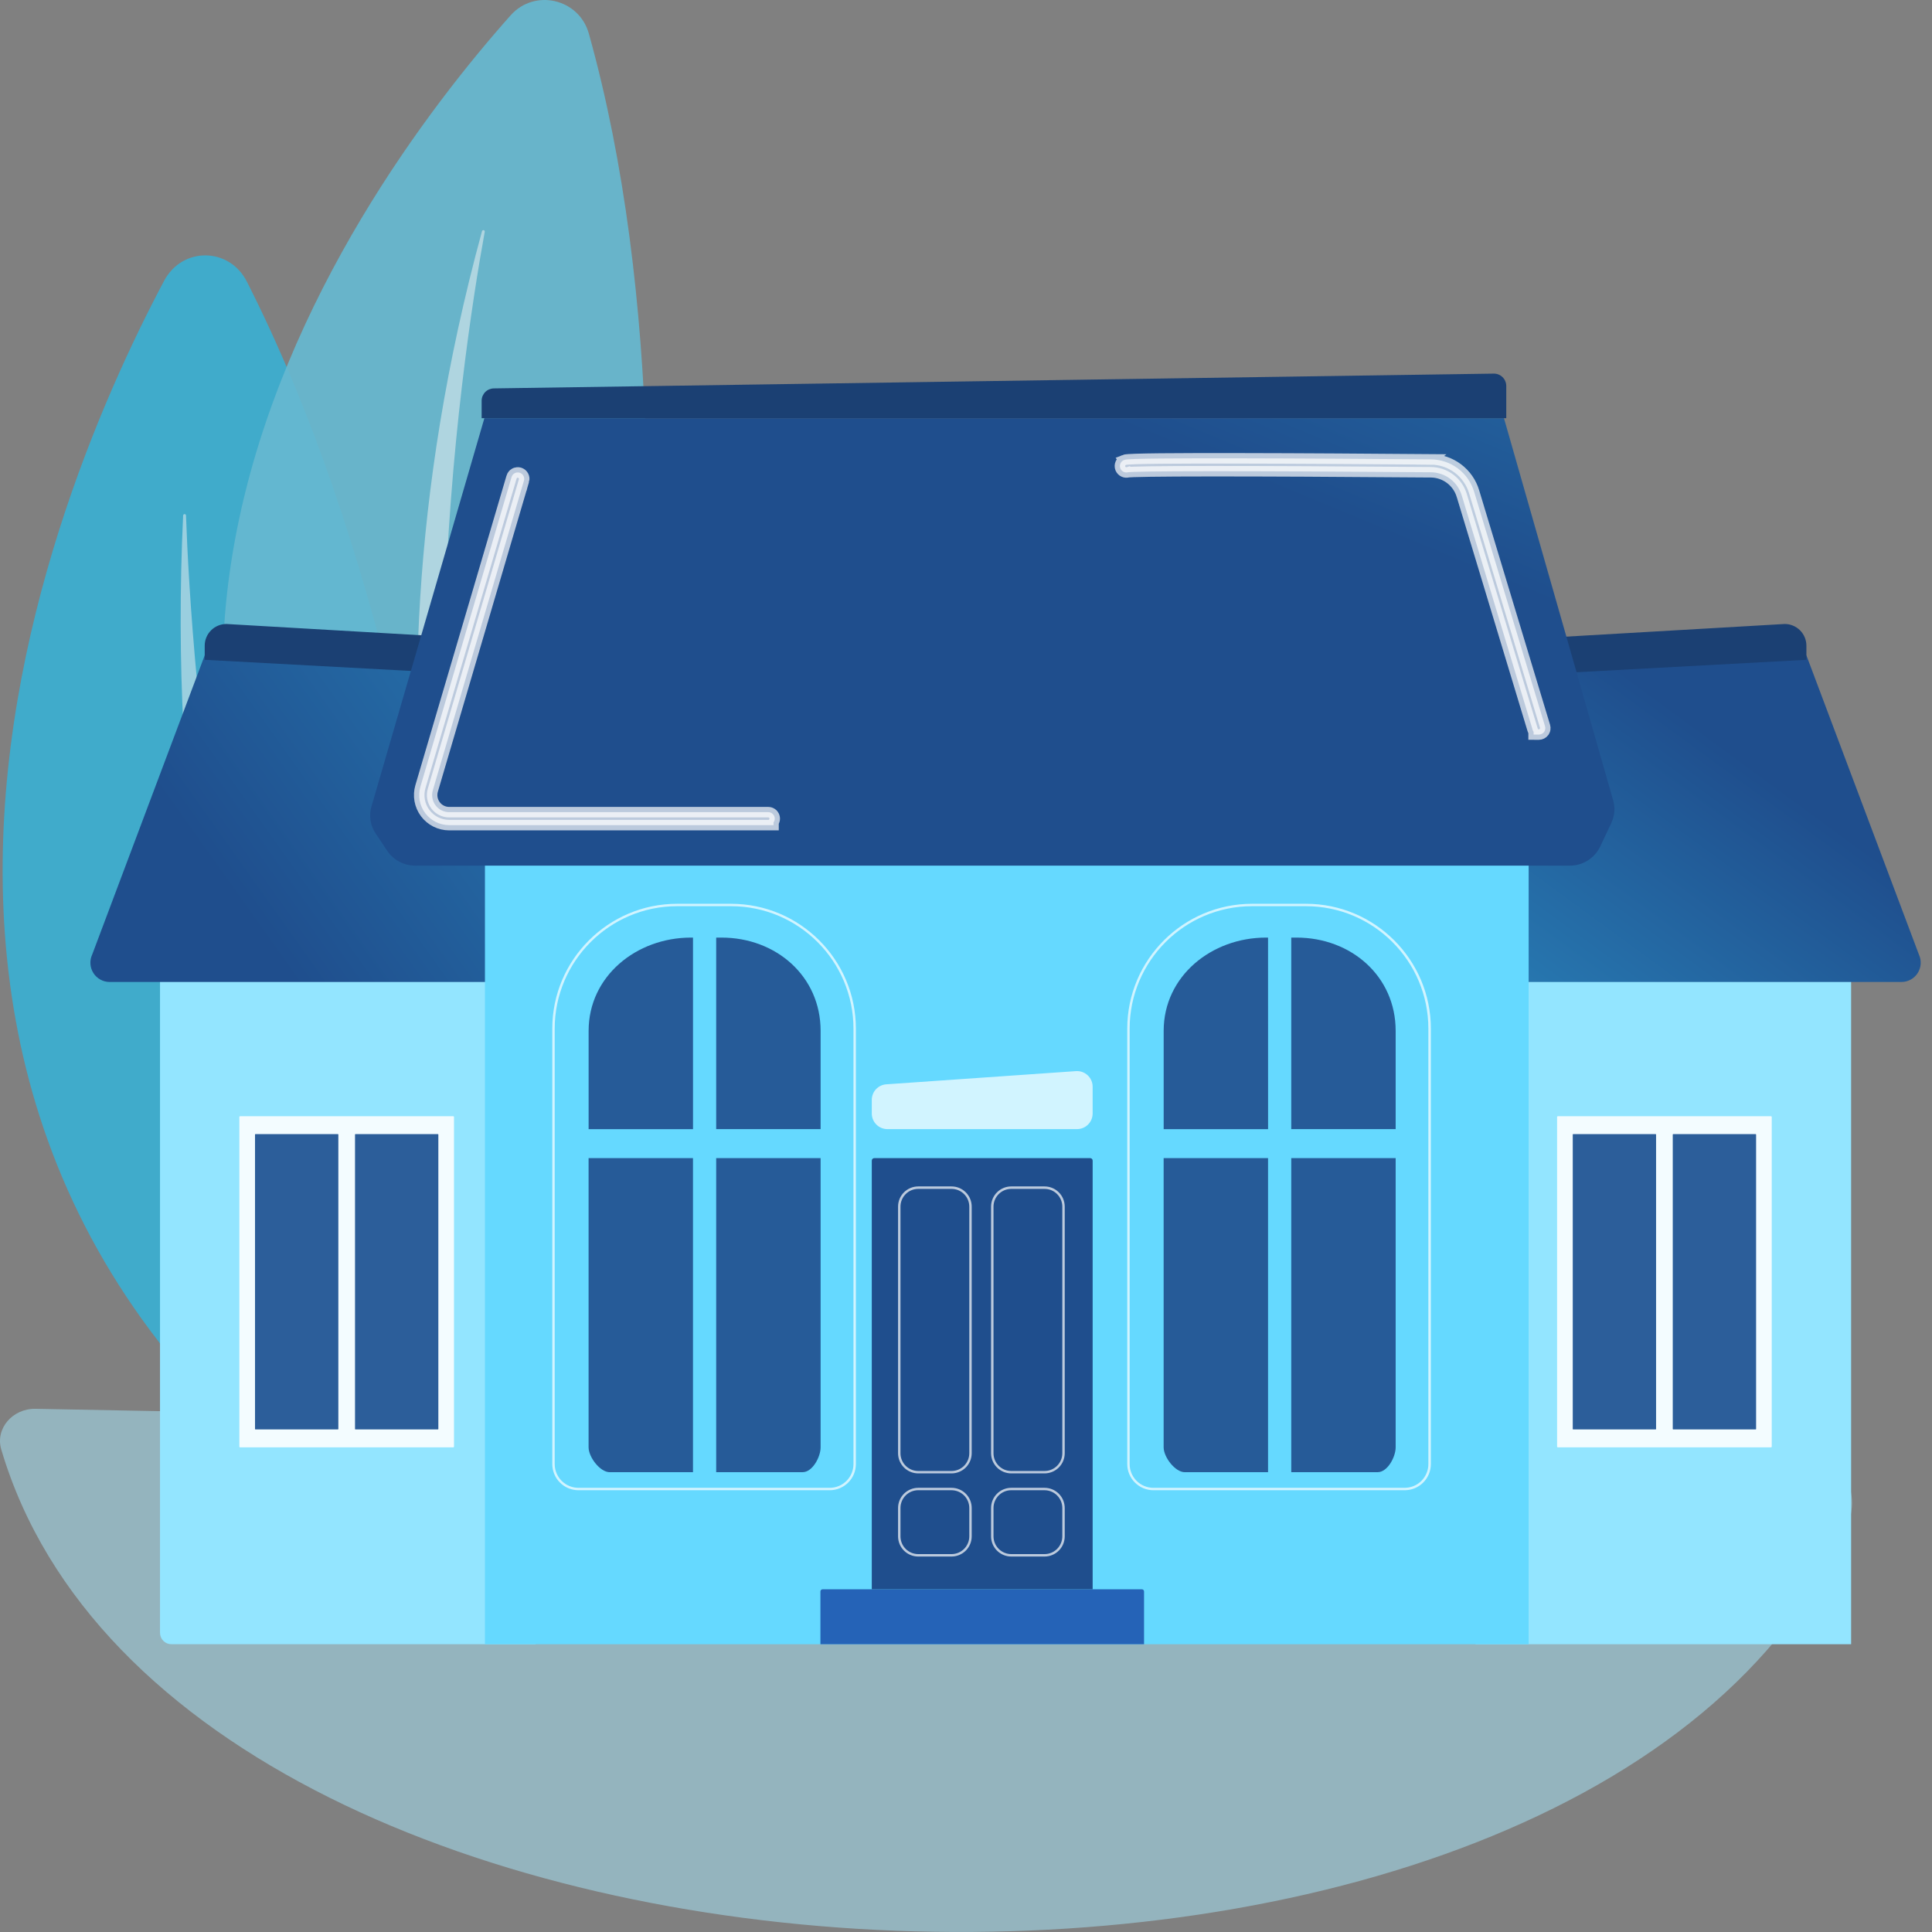 
<svg width="184" height="184" viewBox="0 0 184 184" fill="none" xmlns="http://www.w3.org/2000/svg">
<rect x="0" y="0" width="184" height="184" fill="#808080" stroke="none"/>
<g clip-path="url(#clip0_59_1117)">
<g opacity="0.9">
<path d="M47.601 153.631C47.601 153.631 48.374 75.8 23.51 26.819C21.838 23.529 17.366 23.477 15.63 26.742C4.024 48.579 -24.395 116.564 47.601 153.631Z" fill="#39AFD3"/>
<path opacity="0.5" d="M41.754 147.092C41.885 147.312 41.591 147.531 41.436 147.332C35.676 139.987 14.773 105.801 17.441 49.098C17.441 49.062 17.456 49.027 17.481 49.001C17.507 48.975 17.542 48.961 17.578 48.961C17.614 48.961 17.649 48.975 17.675 49.001C17.7 49.027 17.715 49.062 17.715 49.098C18.189 62.52 21.304 112.377 41.754 147.092Z" fill="white"/>
</g>
<g opacity="0.92">
<path d="M53.706 122.75C53.706 122.75 69.909 52.67 56.081 3.2C55.151 -0.126 50.923 -1.118 48.629 1.462C33.287 18.711 -7.155 74.049 53.706 122.75Z" fill="#66B8D0"/>
<path opacity="0.5" d="M49.461 115.611C49.478 115.657 49.477 115.707 49.458 115.753C49.439 115.798 49.403 115.834 49.358 115.853C49.313 115.872 49.262 115.873 49.216 115.856C49.17 115.839 49.133 115.804 49.112 115.76C45.116 107.911 32.103 72.633 45.903 22.022C45.906 22.005 45.913 21.989 45.923 21.974C45.933 21.959 45.946 21.947 45.961 21.937C45.975 21.927 45.992 21.921 46.009 21.918C46.026 21.914 46.044 21.914 46.062 21.918C46.079 21.922 46.095 21.928 46.11 21.938C46.124 21.948 46.137 21.961 46.147 21.976C46.156 21.991 46.163 22.007 46.166 22.024C46.169 22.042 46.169 22.06 46.166 22.077C43.942 34.293 36.985 79.949 49.461 115.611Z" fill="white"/>
</g>
<path d="M0.119 138.043C17.158 195.619 151.644 200.268 175.911 145.333C177.574 141.568 174.636 137.43 170.242 137.346L3.393 134.172C1.181 134.13 -0.466 136.068 0.119 138.043Z" fill="#A8E8FD" fill-opacity="0.5"/>
<path d="M176.297 87.556H140.523V156.593H176.297V87.556Z" fill="#93E5FF"/>
<path d="M181.09 93.522H138.82V64.117L172.038 62.413L182.755 90.913C182.885 91.193 182.942 91.501 182.921 91.808C182.9 92.116 182.803 92.414 182.637 92.674C182.471 92.934 182.242 93.148 181.972 93.296C181.701 93.444 181.398 93.522 181.09 93.522Z" fill="url(#paint0_linear_59_1117)"/>
<path d="M172.038 62.839L140.523 64.541V61.132L169.972 59.427C170.52 59.427 171.045 59.645 171.433 60.033C171.82 60.42 172.038 60.946 172.038 61.494L172.038 62.839Z" fill="#1B4073"/>
<g opacity="0.89">
<path d="M168.663 106.307H148.369C148.328 106.307 148.295 106.34 148.295 106.38V137.768C148.295 137.809 148.328 137.842 148.369 137.842H168.663C168.704 137.842 168.737 137.809 168.737 137.768V106.38C168.737 106.34 168.704 106.307 168.663 106.307Z" fill="white"/>
<path d="M157.681 108.011H149.826C149.804 108.011 149.786 108.03 149.786 108.052V136.096C149.786 136.119 149.804 136.137 149.826 136.137H157.681C157.704 136.137 157.722 136.119 157.722 136.096V108.052C157.722 108.03 157.704 108.011 157.681 108.011Z" fill="#1F4E8D"/>
<path d="M167.206 108.011H159.351C159.328 108.011 159.31 108.03 159.31 108.052V136.096C159.31 136.119 159.328 136.137 159.351 136.137H167.206C167.228 136.137 167.247 136.119 167.247 136.096V108.052C167.247 108.03 167.228 108.011 167.206 108.011Z" fill="#1F4E8D"/>
</g>
<path d="M51.01 156.592H16.326C16.038 156.592 15.761 156.478 15.557 156.274C15.354 156.07 15.239 155.793 15.239 155.505L15.239 87.555H51.01L51.01 156.592Z" fill="#93E5FF"/>
<path d="M10.445 93.522H52.714V64.117L19.496 62.413L8.779 90.913C8.649 91.193 8.592 91.501 8.613 91.809C8.633 92.117 8.731 92.415 8.897 92.674C9.063 92.934 9.292 93.148 9.563 93.297C9.833 93.445 10.137 93.522 10.445 93.522Z" fill="url(#paint1_linear_59_1117)"/>
<path d="M19.496 62.839L51.01 64.541V61.132L21.561 59.427C21.014 59.427 20.488 59.645 20.101 60.033C19.713 60.42 19.496 60.946 19.496 61.494V62.839Z" fill="#1B4073"/>
<g opacity="0.89">
<path d="M22.869 137.842H43.164C43.205 137.842 43.238 137.809 43.238 137.768L43.238 106.38C43.238 106.34 43.205 106.307 43.164 106.307H22.869C22.829 106.307 22.796 106.34 22.796 106.38L22.796 137.768C22.796 137.809 22.829 137.842 22.869 137.842Z" fill="white"/>
<path d="M33.852 136.137H41.707C41.729 136.137 41.748 136.119 41.748 136.096V108.052C41.748 108.03 41.729 108.011 41.707 108.011H33.852C33.829 108.011 33.811 108.03 33.811 108.052V136.096C33.811 136.119 33.829 136.137 33.852 136.137Z" fill="#1F4E8D"/>
<path d="M24.328 136.137H32.183C32.205 136.137 32.224 136.119 32.224 136.096V108.052C32.224 108.03 32.205 108.011 32.183 108.011H24.328C24.305 108.011 24.287 108.03 24.287 108.052L24.287 136.096C24.287 136.119 24.305 136.137 24.328 136.137Z" fill="#1F4E8D"/>
</g>
<path d="M145.586 77.968H46.185V156.593H145.586V77.968Z" fill="#65D9FF"/>
<path d="M143.235 39.827H46.132L35.374 76.82C35.25 77.247 35.221 77.697 35.289 78.137C35.357 78.577 35.521 78.997 35.769 79.367L36.874 81.025C37.171 81.463 37.57 81.822 38.038 82.069C38.505 82.316 39.026 82.444 39.555 82.442H149.494C150.1 82.446 150.696 82.277 151.21 81.955C151.725 81.634 152.138 81.172 152.4 80.625L153.464 78.364C153.778 77.697 153.84 76.939 153.637 76.231L143.235 39.827Z" fill="url(#paint2_linear_59_1117)"/>
<path d="M143.453 39.827H45.871V38.15C45.875 37.841 46.001 37.547 46.22 37.329C46.44 37.112 46.736 36.99 47.045 36.99L142.244 35.583C142.4 35.579 142.555 35.606 142.701 35.662C142.846 35.718 142.979 35.803 143.091 35.91C143.204 36.018 143.294 36.148 143.356 36.291C143.418 36.434 143.451 36.588 143.453 36.744V39.827Z" fill="#1B4073"/>
<path opacity="0.7" d="M102.577 107.535H84.512C84.118 107.535 83.741 107.378 83.462 107.099C83.184 106.821 83.027 106.443 83.027 106.049V104.75C83.027 104.374 83.169 104.012 83.426 103.737C83.682 103.462 84.033 103.294 84.408 103.268L102.472 102.012C102.675 101.998 102.879 102.026 103.071 102.094C103.263 102.162 103.439 102.269 103.588 102.408C103.737 102.547 103.856 102.715 103.937 102.902C104.019 103.089 104.061 103.291 104.061 103.495V106.049C104.06 106.442 103.904 106.82 103.626 107.099C103.348 107.377 102.971 107.534 102.577 107.535Z" fill="white"/>
<path opacity="0.9" d="M120.767 89.294H120.57C115.376 89.294 110.826 92.974 110.826 98.175V107.538H120.77L120.767 89.294Z" fill="#1F4E8D"/>
<path opacity="0.9" d="M110.823 110.299V137.842C110.823 138.769 111.911 140.21 112.838 140.21H120.767V110.299H110.823Z" fill="#1F4E8D"/>
<path opacity="0.9" d="M123.482 89.294H122.977V107.535H132.92V98.172C132.92 92.974 128.678 89.294 123.482 89.294Z" fill="#1F4E8D"/>
<path opacity="0.9" d="M122.977 140.207H131.211C132.138 140.207 132.92 138.769 132.92 137.839V110.299H122.977V140.207Z" fill="#1F4E8D"/>
<path opacity="0.9" d="M66 89.294H65.803C60.608 89.294 56.059 92.974 56.059 98.175V107.538H66.002L66 89.294Z" fill="#1F4E8D"/>
<path opacity="0.9" d="M56.056 110.299V137.842C56.056 138.769 57.144 140.21 58.071 140.21H65.999V110.299H56.056Z" fill="#1F4E8D"/>
<path opacity="0.9" d="M68.715 89.294H68.209V107.535H78.153V98.172C78.153 92.974 73.91 89.294 68.715 89.294Z" fill="#1F4E8D"/>
<path opacity="0.9" d="M68.209 140.207H76.443C77.37 140.207 78.153 138.769 78.153 137.839V110.299H68.209V140.207Z" fill="#1F4E8D"/>
<path opacity="0.7" d="M49.368 44.997L49.486 45.019L49.597 45.065L49.698 45.131L49.784 45.216L49.851 45.316L49.898 45.427L49.922 45.545L49.923 45.667C49.92 45.706 49.911 45.746 49.9 45.785L49.899 45.784L41.221 75.263C41.15 75.506 41.136 75.762 41.181 76.011C41.226 76.26 41.328 76.495 41.479 76.698C41.63 76.9 41.827 77.065 42.053 77.178C42.279 77.291 42.528 77.35 42.781 77.35H73.169C73.292 77.35 73.411 77.387 73.511 77.454L73.605 77.531L73.682 77.625C73.749 77.725 73.785 77.843 73.785 77.965C73.785 78.094 73.743 78.218 73.669 78.322V78.583H42.782C42.337 78.583 41.899 78.479 41.502 78.28C41.104 78.081 40.759 77.792 40.493 77.436C40.227 77.08 40.048 76.666 39.969 76.229C39.891 75.791 39.916 75.341 40.041 74.915L48.72 45.435V45.433C48.743 45.356 48.782 45.284 48.833 45.221L48.917 45.135C48.948 45.11 48.982 45.087 49.017 45.068L49.128 45.021C49.167 45.009 49.206 45.001 49.247 44.997H49.368Z" fill="white" stroke="white"/>
<path d="M78.344 151.361H108.749C108.804 151.361 108.857 151.383 108.896 151.422C108.935 151.461 108.957 151.514 108.957 151.57V156.593H78.135V151.57C78.135 151.514 78.157 151.461 78.196 151.422C78.235 151.383 78.288 151.361 78.344 151.361Z" fill="#2563B7"/>
<path d="M83.261 110.299H103.828C103.89 110.299 103.949 110.323 103.993 110.367C104.037 110.411 104.062 110.471 104.062 110.533V151.361H83.027V110.532C83.027 110.47 83.052 110.411 83.096 110.367C83.139 110.323 83.199 110.299 83.261 110.299Z" fill="#1F4E8D"/>
<path opacity="0.7" d="M90.624 140.323H87.449C86.94 140.322 86.452 140.12 86.092 139.759C85.732 139.399 85.53 138.911 85.529 138.401V114.914C85.53 114.405 85.732 113.916 86.092 113.556C86.452 113.196 86.94 112.993 87.449 112.993H90.624C91.133 112.993 91.621 113.196 91.981 113.556C92.341 113.916 92.543 114.405 92.544 114.914V138.401C92.543 138.911 92.341 139.399 91.981 139.759C91.621 140.12 91.133 140.322 90.624 140.323ZM87.449 113.227C87.001 113.227 86.572 113.405 86.255 113.722C85.938 114.039 85.76 114.469 85.759 114.917V138.405C85.76 138.853 85.938 139.283 86.255 139.599C86.572 139.916 87.001 140.094 87.449 140.095H90.624C91.072 140.094 91.501 139.916 91.818 139.599C92.134 139.282 92.313 138.853 92.313 138.405V114.917C92.313 114.469 92.135 114.04 91.818 113.723C91.501 113.406 91.072 113.227 90.624 113.227H87.449Z" fill="white"/>
<path opacity="0.7" d="M99.483 140.323H96.308C95.799 140.322 95.311 140.12 94.951 139.759C94.591 139.399 94.389 138.911 94.388 138.401V114.914C94.389 114.405 94.591 113.916 94.951 113.556C95.311 113.196 95.799 112.993 96.308 112.993H99.483C99.992 112.993 100.48 113.196 100.84 113.556C101.2 113.916 101.402 114.405 101.403 114.914V138.401C101.402 138.911 101.2 139.399 100.84 139.759C100.48 140.12 99.992 140.322 99.483 140.323ZM96.308 113.227C95.86 113.227 95.431 113.406 95.114 113.723C94.798 114.04 94.62 114.469 94.619 114.917V138.405C94.62 138.853 94.798 139.282 95.115 139.599C95.431 139.916 95.86 140.094 96.308 140.095H99.483C99.931 140.094 100.36 139.916 100.677 139.599C100.994 139.283 101.172 138.853 101.173 138.405V114.917C101.172 114.469 100.994 114.039 100.677 113.722C100.361 113.405 99.931 113.227 99.483 113.227H96.308Z" fill="white"/>
<path opacity="0.7" d="M90.624 148.241H87.449C86.94 148.24 86.452 148.037 86.092 147.677C85.732 147.317 85.53 146.829 85.529 146.319V143.618C85.53 143.109 85.732 142.62 86.092 142.26C86.452 141.9 86.94 141.697 87.449 141.697H90.624C91.133 141.697 91.621 141.9 91.981 142.26C92.341 142.62 92.543 143.109 92.544 143.618V146.319C92.543 146.829 92.341 147.317 91.981 147.677C91.621 148.037 91.133 148.24 90.624 148.241ZM87.449 141.925C87.001 141.925 86.572 142.103 86.255 142.42C85.938 142.737 85.76 143.167 85.759 143.615V146.319C85.76 146.768 85.938 147.197 86.255 147.514C86.572 147.831 87.001 148.009 87.449 148.01H90.624C91.072 148.009 91.501 147.831 91.818 147.514C92.134 147.197 92.313 146.767 92.313 146.319V143.618C92.313 143.17 92.135 142.74 91.818 142.423C91.501 142.106 91.072 141.928 90.624 141.927L87.449 141.925Z" fill="white"/>
<path opacity="0.7" d="M99.483 148.241H96.308C95.799 148.24 95.311 148.037 94.951 147.677C94.591 147.317 94.389 146.829 94.388 146.319V143.618C94.389 143.109 94.591 142.62 94.951 142.26C95.311 141.9 95.799 141.697 96.308 141.697H99.483C99.992 141.697 100.48 141.9 100.84 142.26C101.2 142.62 101.402 143.109 101.403 143.618V146.319C101.402 146.829 101.2 147.317 100.84 147.677C100.48 148.037 99.992 148.24 99.483 148.241ZM96.308 141.925C95.86 141.925 95.431 142.104 95.114 142.421C94.798 142.738 94.62 143.167 94.619 143.615V146.319C94.62 146.767 94.798 147.197 95.115 147.514C95.431 147.831 95.86 148.009 96.308 148.01H99.483C99.931 148.009 100.36 147.831 100.677 147.514C100.994 147.197 101.172 146.768 101.173 146.319V143.618C101.172 143.17 100.994 142.74 100.677 142.423C100.361 142.106 99.931 141.928 99.483 141.927L96.308 141.925Z" fill="white"/>
<path opacity="0.7" d="M133.78 141.927H109.848C109.188 141.927 108.555 141.664 108.088 141.197C107.622 140.73 107.359 140.097 107.358 139.436V97.968C107.358 91.409 112.69 86.075 119.244 86.075H124.387C130.941 86.075 136.273 91.409 136.273 97.968V139.436C136.272 140.097 136.009 140.731 135.542 141.198C135.074 141.665 134.441 141.927 133.78 141.927ZM119.241 86.305C112.814 86.305 107.586 91.537 107.586 97.968V139.436C107.586 140.036 107.825 140.61 108.248 141.034C108.671 141.458 109.245 141.696 109.844 141.697H133.777C134.376 141.696 134.95 141.458 135.373 141.034C135.797 140.61 136.035 140.036 136.035 139.436V97.968C136.035 91.537 130.807 86.305 124.381 86.305H119.241Z" fill="white"/>
<path opacity="0.7" d="M79.024 141.927H55.088C54.428 141.926 53.795 141.664 53.329 141.197C52.862 140.73 52.6 140.097 52.599 139.436V97.968C52.599 91.409 57.931 86.075 64.484 86.075H69.627C76.181 86.075 81.513 91.409 81.513 97.968V139.436C81.512 140.097 81.25 140.73 80.783 141.197C80.317 141.664 79.684 141.926 79.024 141.927ZM64.484 86.305C58.058 86.305 52.829 91.537 52.829 97.968V139.436C52.83 140.036 53.068 140.61 53.491 141.034C53.915 141.458 54.489 141.696 55.088 141.697H79.024C79.623 141.696 80.197 141.458 80.621 141.034C81.044 140.61 81.282 140.036 81.283 139.436V97.968C81.283 91.537 76.054 86.305 69.627 86.305H64.484Z" fill="white"/>
<path opacity="0.7" d="M117.971 43.65C123.837 43.659 130.963 43.708 136.27 43.75L136.269 43.751C137.197 43.755 138.099 44.056 138.842 44.613C139.585 45.169 140.129 45.95 140.395 46.839L147.144 69.161C147.172 69.253 147.18 69.351 147.164 69.446C147.152 69.517 147.128 69.586 147.092 69.649L147.053 69.71C146.995 69.787 146.919 69.851 146.833 69.894C146.747 69.937 146.651 69.959 146.555 69.959L146.058 69.957V69.699C146.019 69.645 145.988 69.585 145.969 69.52V69.519L139.217 47.193L139.216 47.192C139.026 46.554 138.636 45.995 138.104 45.596C137.571 45.197 136.925 44.98 136.261 44.977H136.259C127.422 44.907 120.3 44.874 115.33 44.877C112.845 44.878 110.9 44.889 109.549 44.908C108.873 44.917 108.348 44.929 107.98 44.943C107.796 44.95 107.655 44.957 107.556 44.964C107.506 44.968 107.471 44.971 107.448 44.974C107.415 44.978 107.433 44.979 107.468 44.967L107.467 44.966C107.321 45.014 107.163 45.007 107.022 44.944C106.881 44.88 106.768 44.766 106.707 44.624L106.701 44.61C106.642 44.46 106.644 44.293 106.707 44.145L106.765 44.041C106.832 43.942 106.926 43.865 107.038 43.819L107.037 43.818C107.125 43.782 107.224 43.77 107.266 43.764C107.329 43.756 107.406 43.75 107.492 43.744C107.665 43.732 107.897 43.722 108.18 43.712C108.747 43.694 109.536 43.679 110.496 43.669C112.418 43.65 115.038 43.645 117.971 43.65Z" fill="white" stroke="white"/>
</g>
<defs>
<linearGradient id="paint0_linear_59_1117" x1="170.651" y1="62.436" x2="115.573" y2="137.535" gradientUnits="userSpaceOnUse">
<stop offset="0.115" stop-color="#1F4E8D"/>
<stop offset="1" stop-color="#35C0ED"/>
</linearGradient>
<linearGradient id="paint1_linear_59_1117" x1="21.204" y1="83.95" x2="110.957" y2="20.154" gradientUnits="userSpaceOnUse">
<stop stop-color="#1F4E8D"/>
<stop offset="1" stop-color="#35C0ED"/>
</linearGradient>
<linearGradient id="paint2_linear_59_1117" x1="107.401" y1="40.742" x2="148.275" y2="-57.826" gradientUnits="userSpaceOnUse">
<stop stop-color="#1F4E8D"/>
<stop offset="1" stop-color="#35C0ED"/>
</linearGradient>
<clipPath id="clip0_59_1117">
<rect width="184" height="184" fill="white"/>
</clipPath>
</defs>
</svg>
